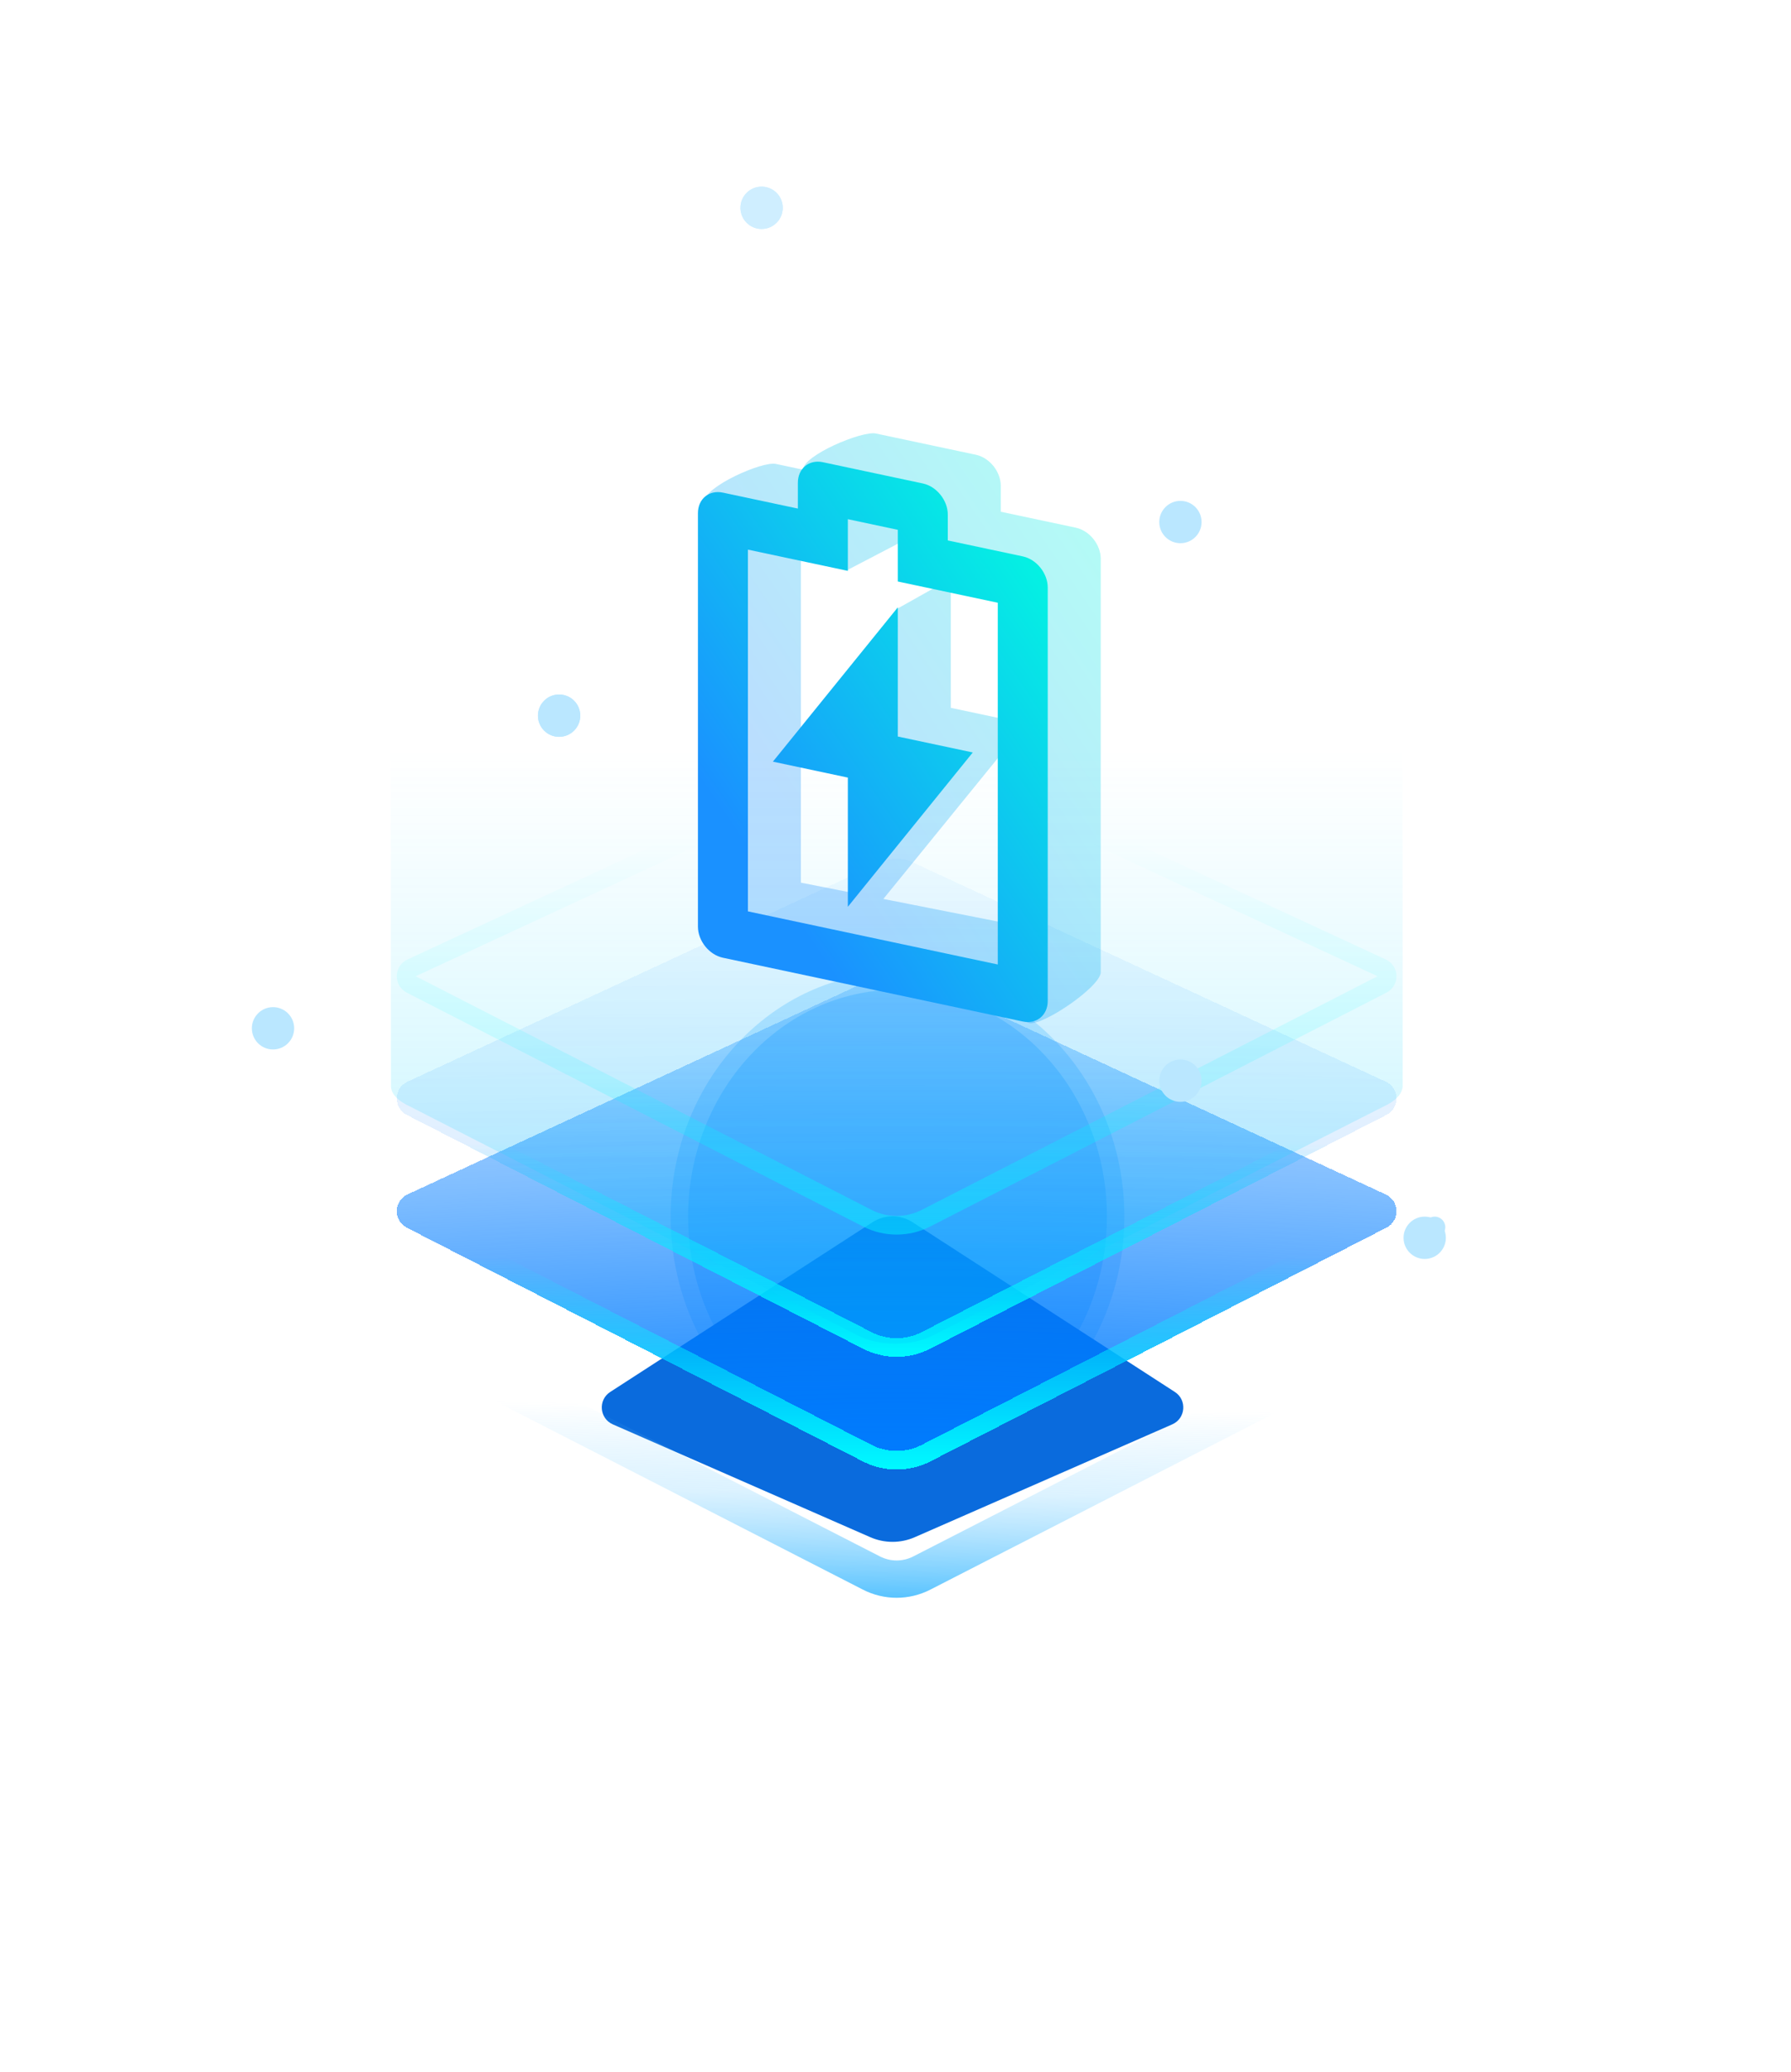 <svg width="96" height="111" viewBox="0 0 96 111" fill="none" xmlns="http://www.w3.org/2000/svg">
<g filter="url(#filter0_f_364_2145)">
<ellipse cx="48.108" cy="65.185" rx="12.159" ry="13.095" fill="#53B7FF" fill-opacity="0.3"/>
</g>
<g filter="url(#filter1_f_364_2145)">
<ellipse cx="48.108" cy="65.185" rx="11.224" ry="12.159" fill="#53B7FF" fill-opacity="0.4"/>
</g>
<g filter="url(#filter2_d_364_2145)">
<g filter="url(#filter3_f_364_2145)">
<path d="M32.849 72.316C32.127 72 32.047 71.007 32.708 70.579L46.766 61.485C47.42 61.062 48.262 61.062 48.916 61.485L62.974 70.579C63.636 71.007 63.556 72 62.834 72.316L49.032 78.361C48.273 78.693 47.41 78.693 46.65 78.361L32.849 72.316Z" fill="#0A6BDD"/>
</g>
<g filter="url(#filter4_di_364_2145)">
<path d="M21.805 61.776C21.072 61.4 21.093 60.344 21.84 59.998L47.228 48.229C47.756 47.984 48.365 47.984 48.892 48.229L74.28 59.998C75.028 60.344 75.049 61.4 74.315 61.776L49.865 74.303C48.732 74.883 47.389 74.883 46.256 74.303L21.805 61.776Z" fill="url(#paint0_radial_364_2145)" shape-rendering="crispEdges"/>
<path d="M22.033 61.331C21.671 61.145 21.681 60.623 22.051 60.451L47.438 48.682C47.833 48.499 48.288 48.499 48.682 48.682L74.07 60.451C74.44 60.623 74.45 61.145 74.087 61.331L49.637 73.858C48.647 74.365 47.474 74.365 46.484 73.858L22.033 61.331Z" stroke="url(#paint1_linear_364_2145)" shape-rendering="crispEdges"/>
</g>
<g filter="url(#filter5_di_364_2145)">
<path d="M21.805 55.734C21.072 55.359 21.093 54.303 21.84 53.956L47.228 42.187C47.756 41.943 48.365 41.943 48.892 42.187L74.28 53.956C75.028 54.303 75.049 55.359 74.315 55.734L49.865 68.261C48.732 68.842 47.389 68.842 46.256 68.261L21.805 55.734Z" fill="url(#paint2_radial_364_2145)" fill-opacity="0.2" shape-rendering="crispEdges"/>
<path d="M22.033 55.289C21.671 55.103 21.681 54.581 22.051 54.41L47.438 42.641C47.833 42.458 48.288 42.458 48.682 42.641L74.07 54.41C74.44 54.581 74.45 55.103 74.087 55.289L49.637 67.816C48.647 68.323 47.474 68.323 46.484 67.816L22.033 55.289Z" stroke="url(#paint3_linear_364_2145)" shape-rendering="crispEdges"/>
</g>
<path opacity="0.5" d="M22.033 48.74C21.671 48.554 21.681 48.032 22.051 47.861L47.438 36.092C47.833 35.909 48.288 35.909 48.682 36.092L74.07 47.861C74.44 48.032 74.45 48.554 74.087 48.74L49.637 61.267C48.647 61.774 47.474 61.774 46.484 61.267L22.033 48.74Z" stroke="url(#paint4_linear_364_2145)"/>
<path d="M22.281 67.765L47.648 56.005C47.91 55.884 48.211 55.884 48.472 56.005L73.84 67.765L49.409 80.281C48.562 80.715 47.558 80.715 46.712 80.281L22.281 67.765Z" stroke="url(#paint5_linear_364_2145)" stroke-width="2"/>
<path d="M75.165 16.546L75.185 54.163C75.185 54.533 74.905 54.902 74.365 55.183L49.969 67.567C48.87 68.13 47.11 68.13 46.01 67.567L21.775 55.183C21.235 54.902 20.955 54.55 20.955 54.181L20.935 16.563C20.935 18.335 75.165 18.392 75.165 16.546Z" fill="url(#paint6_linear_364_2145)" fill-opacity="0.3"/>
<path d="M50.965 33.924L54.983 34.778L47.35 44.164L45.93 43.884L48.286 36.123L44.268 35.269L48.131 28.594L50.965 27.002V33.924ZM48.286 25.048L45.433 26.535L42.929 23.909V43.291L55.515 45.775V26.677L50.545 25.612L50.19 22.772L48.286 22.279V25.048ZM45.608 21.71L43.045 21.165C43.045 20.401 46.207 19.069 46.947 19.226L52.304 20.364C53.044 20.522 53.643 21.269 53.643 22.034V23.418L57.661 24.272C58.401 24.429 59.001 25.176 59.001 25.941V48.092C59.001 48.856 55.899 50.973 55.16 50.815L41.59 45.775C40.85 45.618 39.185 45.19 39.185 44.426L37.766 22.849C37.766 22.084 40.85 20.699 41.59 20.856L45.608 21.71Z" fill="url(#paint7_linear_364_2145)" fill-opacity="0.3"/>
<path d="M48.124 35.462L52.142 36.316L45.446 44.584V37.662L41.428 36.808L48.124 28.54V35.462ZM45.446 26.586L40.089 25.448V44.83L53.482 47.676V28.294L48.124 27.156V24.387L45.446 23.817V26.586ZM42.767 23.248V21.864C42.767 21.099 43.367 20.607 44.107 20.764L49.464 21.903C50.203 22.06 50.803 22.807 50.803 23.572V24.956L54.821 25.81C55.561 25.967 56.16 26.715 56.16 27.479V49.63C56.16 50.395 55.561 50.887 54.821 50.73L38.749 47.314C38.01 47.156 37.41 46.409 37.41 45.645V23.494C37.41 22.729 38.01 22.237 38.749 22.394L42.767 23.248Z" fill="url(#paint8_linear_364_2145)"/>
</g>
<g opacity="0.7">
<g filter="url(#filter6_f_364_2145)">
<circle cx="40.823" cy="11.134" r="1.134" fill="#BAE7FF"/>
</g>
<circle cx="40.823" cy="11.134" r="1.134" fill="#BAE7FF"/>
</g>
<g filter="url(#filter7_f_364_2145)">
<circle cx="29.969" cy="38.344" r="1.134" fill="#BAE7FF"/>
</g>
<circle cx="29.969" cy="38.344" r="1.134" fill="#BAE7FF"/>
<g filter="url(#filter8_f_364_2145)">
<circle cx="63.272" cy="27.97" r="1.134" fill="#BAE7FF"/>
</g>
<circle cx="63.271" cy="27.97" r="0.567" fill="#BAE7FF"/>
<g filter="url(#filter9_f_364_2145)">
<circle cx="63.272" cy="57.901" r="1.134" fill="#BAE7FF"/>
</g>
<circle cx="63.272" cy="57.901" r="0.567" fill="#BAE7FF"/>
<g filter="url(#filter10_f_364_2145)">
<circle cx="76.366" cy="66.319" r="1.134" fill="#BAE7FF"/>
</g>
<circle cx="76.903" cy="65.752" r="0.567" fill="#BAE7FF"/>
<g filter="url(#filter11_f_364_2145)">
<circle cx="14.634" cy="55.095" r="1.134" fill="#BAE7FF"/>
</g>
<circle cx="14.633" cy="55.095" r="0.567" fill="#BAE7FF"/>
<defs>
<filter id="filter0_f_364_2145" x="5.948" y="22.09" width="84.318" height="86.189" filterUnits="userSpaceOnUse" color-interpolation-filters="sRGB">
<feFlood flood-opacity="0" result="BackgroundImageFix"/>
<feBlend mode="normal" in="SourceGraphic" in2="BackgroundImageFix" result="shape"/>
<feGaussianBlur stdDeviation="15" result="effect1_foregroundBlur_364_2145"/>
</filter>
<filter id="filter1_f_364_2145" x="6.884" y="23.026" width="82.448" height="84.319" filterUnits="userSpaceOnUse" color-interpolation-filters="sRGB">
<feFlood flood-opacity="0" result="BackgroundImageFix"/>
<feBlend mode="normal" in="SourceGraphic" in2="BackgroundImageFix" result="shape"/>
<feGaussianBlur stdDeviation="15" result="effect1_foregroundBlur_364_2145"/>
</filter>
<filter id="filter2_d_364_2145" x="16.935" y="16.546" width="62.25" height="73.061" filterUnits="userSpaceOnUse" color-interpolation-filters="sRGB">
<feFlood flood-opacity="0" result="BackgroundImageFix"/>
<feColorMatrix in="SourceAlpha" type="matrix" values="0 0 0 0 0 0 0 0 0 0 0 0 0 0 0 0 0 0 127 0" result="hardAlpha"/>
<feOffset dy="4"/>
<feGaussianBlur stdDeviation="2"/>
<feComposite in2="hardAlpha" operator="out"/>
<feColorMatrix type="matrix" values="0 0 0 0 0 0 0 0 0 0 0 0 0 0 0 0 0 0 0.25 0"/>
<feBlend mode="normal" in2="BackgroundImageFix" result="effect1_dropShadow_364_2145"/>
<feBlend mode="normal" in="SourceGraphic" in2="effect1_dropShadow_364_2145" result="shape"/>
</filter>
<filter id="filter3_f_364_2145" x="0.596" y="29.507" width="94.49" height="80.764" filterUnits="userSpaceOnUse" color-interpolation-filters="sRGB">
<feFlood flood-opacity="0" result="BackgroundImageFix"/>
<feBlend mode="normal" in="SourceGraphic" in2="BackgroundImageFix" result="shape"/>
<feGaussianBlur stdDeviation="15.83" result="effect1_foregroundBlur_364_2145"/>
</filter>
<filter id="filter4_di_364_2145" x="15.331" y="44.087" width="65.459" height="38.566" filterUnits="userSpaceOnUse" color-interpolation-filters="sRGB">
<feFlood flood-opacity="0" result="BackgroundImageFix"/>
<feColorMatrix in="SourceAlpha" type="matrix" values="0 0 0 0 0 0 0 0 0 0 0 0 0 0 0 0 0 0 127 0" result="hardAlpha"/>
<feOffset dy="1.979"/>
<feGaussianBlur stdDeviation="2.968"/>
<feComposite in2="hardAlpha" operator="out"/>
<feColorMatrix type="matrix" values="0 0 0 0 0.018 0 0 0 0 0.126 0 0 0 0 0.204 0 0 0 0.1 0"/>
<feBlend mode="normal" in2="BackgroundImageFix" result="effect1_dropShadow_364_2145"/>
<feBlend mode="normal" in="SourceGraphic" in2="effect1_dropShadow_364_2145" result="shape"/>
<feColorMatrix in="SourceAlpha" type="matrix" values="0 0 0 0 0 0 0 0 0 0 0 0 0 0 0 0 0 0 127 0" result="hardAlpha"/>
<feOffset dy="-1.979"/>
<feGaussianBlur stdDeviation="2.968"/>
<feComposite in2="hardAlpha" operator="arithmetic" k2="-1" k3="1"/>
<feColorMatrix type="matrix" values="0 0 0 0 0.383 0 0 0 0 0.682 0 0 0 0 1 0 0 0 0.2 0"/>
<feBlend mode="normal" in2="shape" result="effect2_innerShadow_364_2145"/>
</filter>
<filter id="filter5_di_364_2145" x="15.331" y="38.046" width="65.459" height="38.566" filterUnits="userSpaceOnUse" color-interpolation-filters="sRGB">
<feFlood flood-opacity="0" result="BackgroundImageFix"/>
<feColorMatrix in="SourceAlpha" type="matrix" values="0 0 0 0 0 0 0 0 0 0 0 0 0 0 0 0 0 0 127 0" result="hardAlpha"/>
<feOffset dy="1.979"/>
<feGaussianBlur stdDeviation="2.968"/>
<feComposite in2="hardAlpha" operator="out"/>
<feColorMatrix type="matrix" values="0 0 0 0 0.018 0 0 0 0 0.126 0 0 0 0 0.204 0 0 0 0.1 0"/>
<feBlend mode="normal" in2="BackgroundImageFix" result="effect1_dropShadow_364_2145"/>
<feBlend mode="normal" in="SourceGraphic" in2="effect1_dropShadow_364_2145" result="shape"/>
<feColorMatrix in="SourceAlpha" type="matrix" values="0 0 0 0 0 0 0 0 0 0 0 0 0 0 0 0 0 0 127 0" result="hardAlpha"/>
<feOffset dy="-1.979"/>
<feGaussianBlur stdDeviation="2.968"/>
<feComposite in2="hardAlpha" operator="arithmetic" k2="-1" k3="1"/>
<feColorMatrix type="matrix" values="0 0 0 0 0.383 0 0 0 0 0.682 0 0 0 0 1 0 0 0 0.2 0"/>
<feBlend mode="normal" in2="shape" result="effect2_innerShadow_364_2145"/>
</filter>
<filter id="filter6_f_364_2145" x="30.266" y="0.577" width="21.114" height="21.114" filterUnits="userSpaceOnUse" color-interpolation-filters="sRGB">
<feFlood flood-opacity="0" result="BackgroundImageFix"/>
<feBlend mode="normal" in="SourceGraphic" in2="BackgroundImageFix" result="shape"/>
<feGaussianBlur stdDeviation="4.712" result="effect1_foregroundBlur_364_2145"/>
</filter>
<filter id="filter7_f_364_2145" x="19.412" y="27.787" width="21.114" height="21.114" filterUnits="userSpaceOnUse" color-interpolation-filters="sRGB">
<feFlood flood-opacity="0" result="BackgroundImageFix"/>
<feBlend mode="normal" in="SourceGraphic" in2="BackgroundImageFix" result="shape"/>
<feGaussianBlur stdDeviation="4.712" result="effect1_foregroundBlur_364_2145"/>
</filter>
<filter id="filter8_f_364_2145" x="55.856" y="20.554" width="14.832" height="14.832" filterUnits="userSpaceOnUse" color-interpolation-filters="sRGB">
<feFlood flood-opacity="0" result="BackgroundImageFix"/>
<feBlend mode="normal" in="SourceGraphic" in2="BackgroundImageFix" result="shape"/>
<feGaussianBlur stdDeviation="3.141" result="effect1_foregroundBlur_364_2145"/>
</filter>
<filter id="filter9_f_364_2145" x="55.856" y="50.485" width="14.832" height="14.832" filterUnits="userSpaceOnUse" color-interpolation-filters="sRGB">
<feFlood flood-opacity="0" result="BackgroundImageFix"/>
<feBlend mode="normal" in="SourceGraphic" in2="BackgroundImageFix" result="shape"/>
<feGaussianBlur stdDeviation="3.141" result="effect1_foregroundBlur_364_2145"/>
</filter>
<filter id="filter10_f_364_2145" x="68.95" y="58.903" width="14.832" height="14.832" filterUnits="userSpaceOnUse" color-interpolation-filters="sRGB">
<feFlood flood-opacity="0" result="BackgroundImageFix"/>
<feBlend mode="normal" in="SourceGraphic" in2="BackgroundImageFix" result="shape"/>
<feGaussianBlur stdDeviation="3.141" result="effect1_foregroundBlur_364_2145"/>
</filter>
<filter id="filter11_f_364_2145" x="7.218" y="47.679" width="14.832" height="14.832" filterUnits="userSpaceOnUse" color-interpolation-filters="sRGB">
<feFlood flood-opacity="0" result="BackgroundImageFix"/>
<feBlend mode="normal" in="SourceGraphic" in2="BackgroundImageFix" result="shape"/>
<feGaussianBlur stdDeviation="3.141" result="effect1_foregroundBlur_364_2145"/>
</filter>
<radialGradient id="paint0_radial_364_2145" cx="0" cy="0" r="1" gradientUnits="userSpaceOnUse" gradientTransform="translate(48.052 75.21) rotate(-90) scale(27.368 158.903)">
<stop stop-color="#007CFF"/>
<stop offset="0.585" stop-color="#007CFF" stop-opacity="0.5"/>
<stop offset="1" stop-color="#007CFF" stop-opacity="0.2"/>
</radialGradient>
<linearGradient id="paint1_linear_364_2145" x1="48.052" y1="75.21" x2="48.052" y2="51.264" gradientUnits="userSpaceOnUse">
<stop stop-color="#00FFFF"/>
<stop offset="0.357" stop-color="#00FFFF" stop-opacity="0.3"/>
<stop offset="0.497" stop-color="#00FFFF" stop-opacity="0"/>
</linearGradient>
<radialGradient id="paint2_radial_364_2145" cx="0" cy="0" r="1" gradientUnits="userSpaceOnUse" gradientTransform="translate(48.052 69.169) rotate(-90) scale(27.368 158.903)">
<stop stop-color="#007CFF"/>
<stop offset="0.585" stop-color="#007CFF" stop-opacity="0.5"/>
<stop offset="1" stop-color="#007CFF" stop-opacity="0.2"/>
</radialGradient>
<linearGradient id="paint3_linear_364_2145" x1="48.052" y1="69.169" x2="48.052" y2="45.222" gradientUnits="userSpaceOnUse">
<stop stop-color="#00FFFF"/>
<stop offset="0.357" stop-color="#00FFFF" stop-opacity="0.3"/>
<stop offset="0.497" stop-color="#00FFFF" stop-opacity="0"/>
</linearGradient>
<linearGradient id="paint4_linear_364_2145" x1="48.052" y1="62.62" x2="48.052" y2="38.673" gradientUnits="userSpaceOnUse">
<stop stop-color="#00FFFF"/>
<stop offset="0.357" stop-color="#00FFFF" stop-opacity="0.3"/>
<stop offset="0.9" stop-color="#00FFFF" stop-opacity="0"/>
</linearGradient>
<linearGradient id="paint5_linear_364_2145" x1="48.052" y1="82.079" x2="48.425" y2="55.575" gradientUnits="userSpaceOnUse">
<stop stop-color="#4ABEFF"/>
<stop offset="0.231" stop-color="#8BD5FF" stop-opacity="0.3"/>
<stop offset="0.403" stop-color="#6AC9FF" stop-opacity="0"/>
</linearGradient>
<linearGradient id="paint6_linear_364_2145" x1="45.014" y1="67.989" x2="45.014" y2="17.027" gradientUnits="userSpaceOnUse">
<stop stop-color="#00D1FF"/>
<stop offset="0.625" stop-color="#54E0FF" stop-opacity="0"/>
</linearGradient>
<linearGradient id="paint7_linear_364_2145" x1="36.893" y1="46.454" x2="64.195" y2="27.8" gradientUnits="userSpaceOnUse">
<stop offset="0.261" stop-color="#1A91FF"/>
<stop offset="1" stop-color="#01FFDF"/>
</linearGradient>
<linearGradient id="paint8_linear_364_2145" x1="34.053" y1="47.992" x2="61.355" y2="29.338" gradientUnits="userSpaceOnUse">
<stop offset="0.261" stop-color="#1A91FF"/>
<stop offset="1" stop-color="#01FFDF"/>
</linearGradient>
</defs>
</svg>
